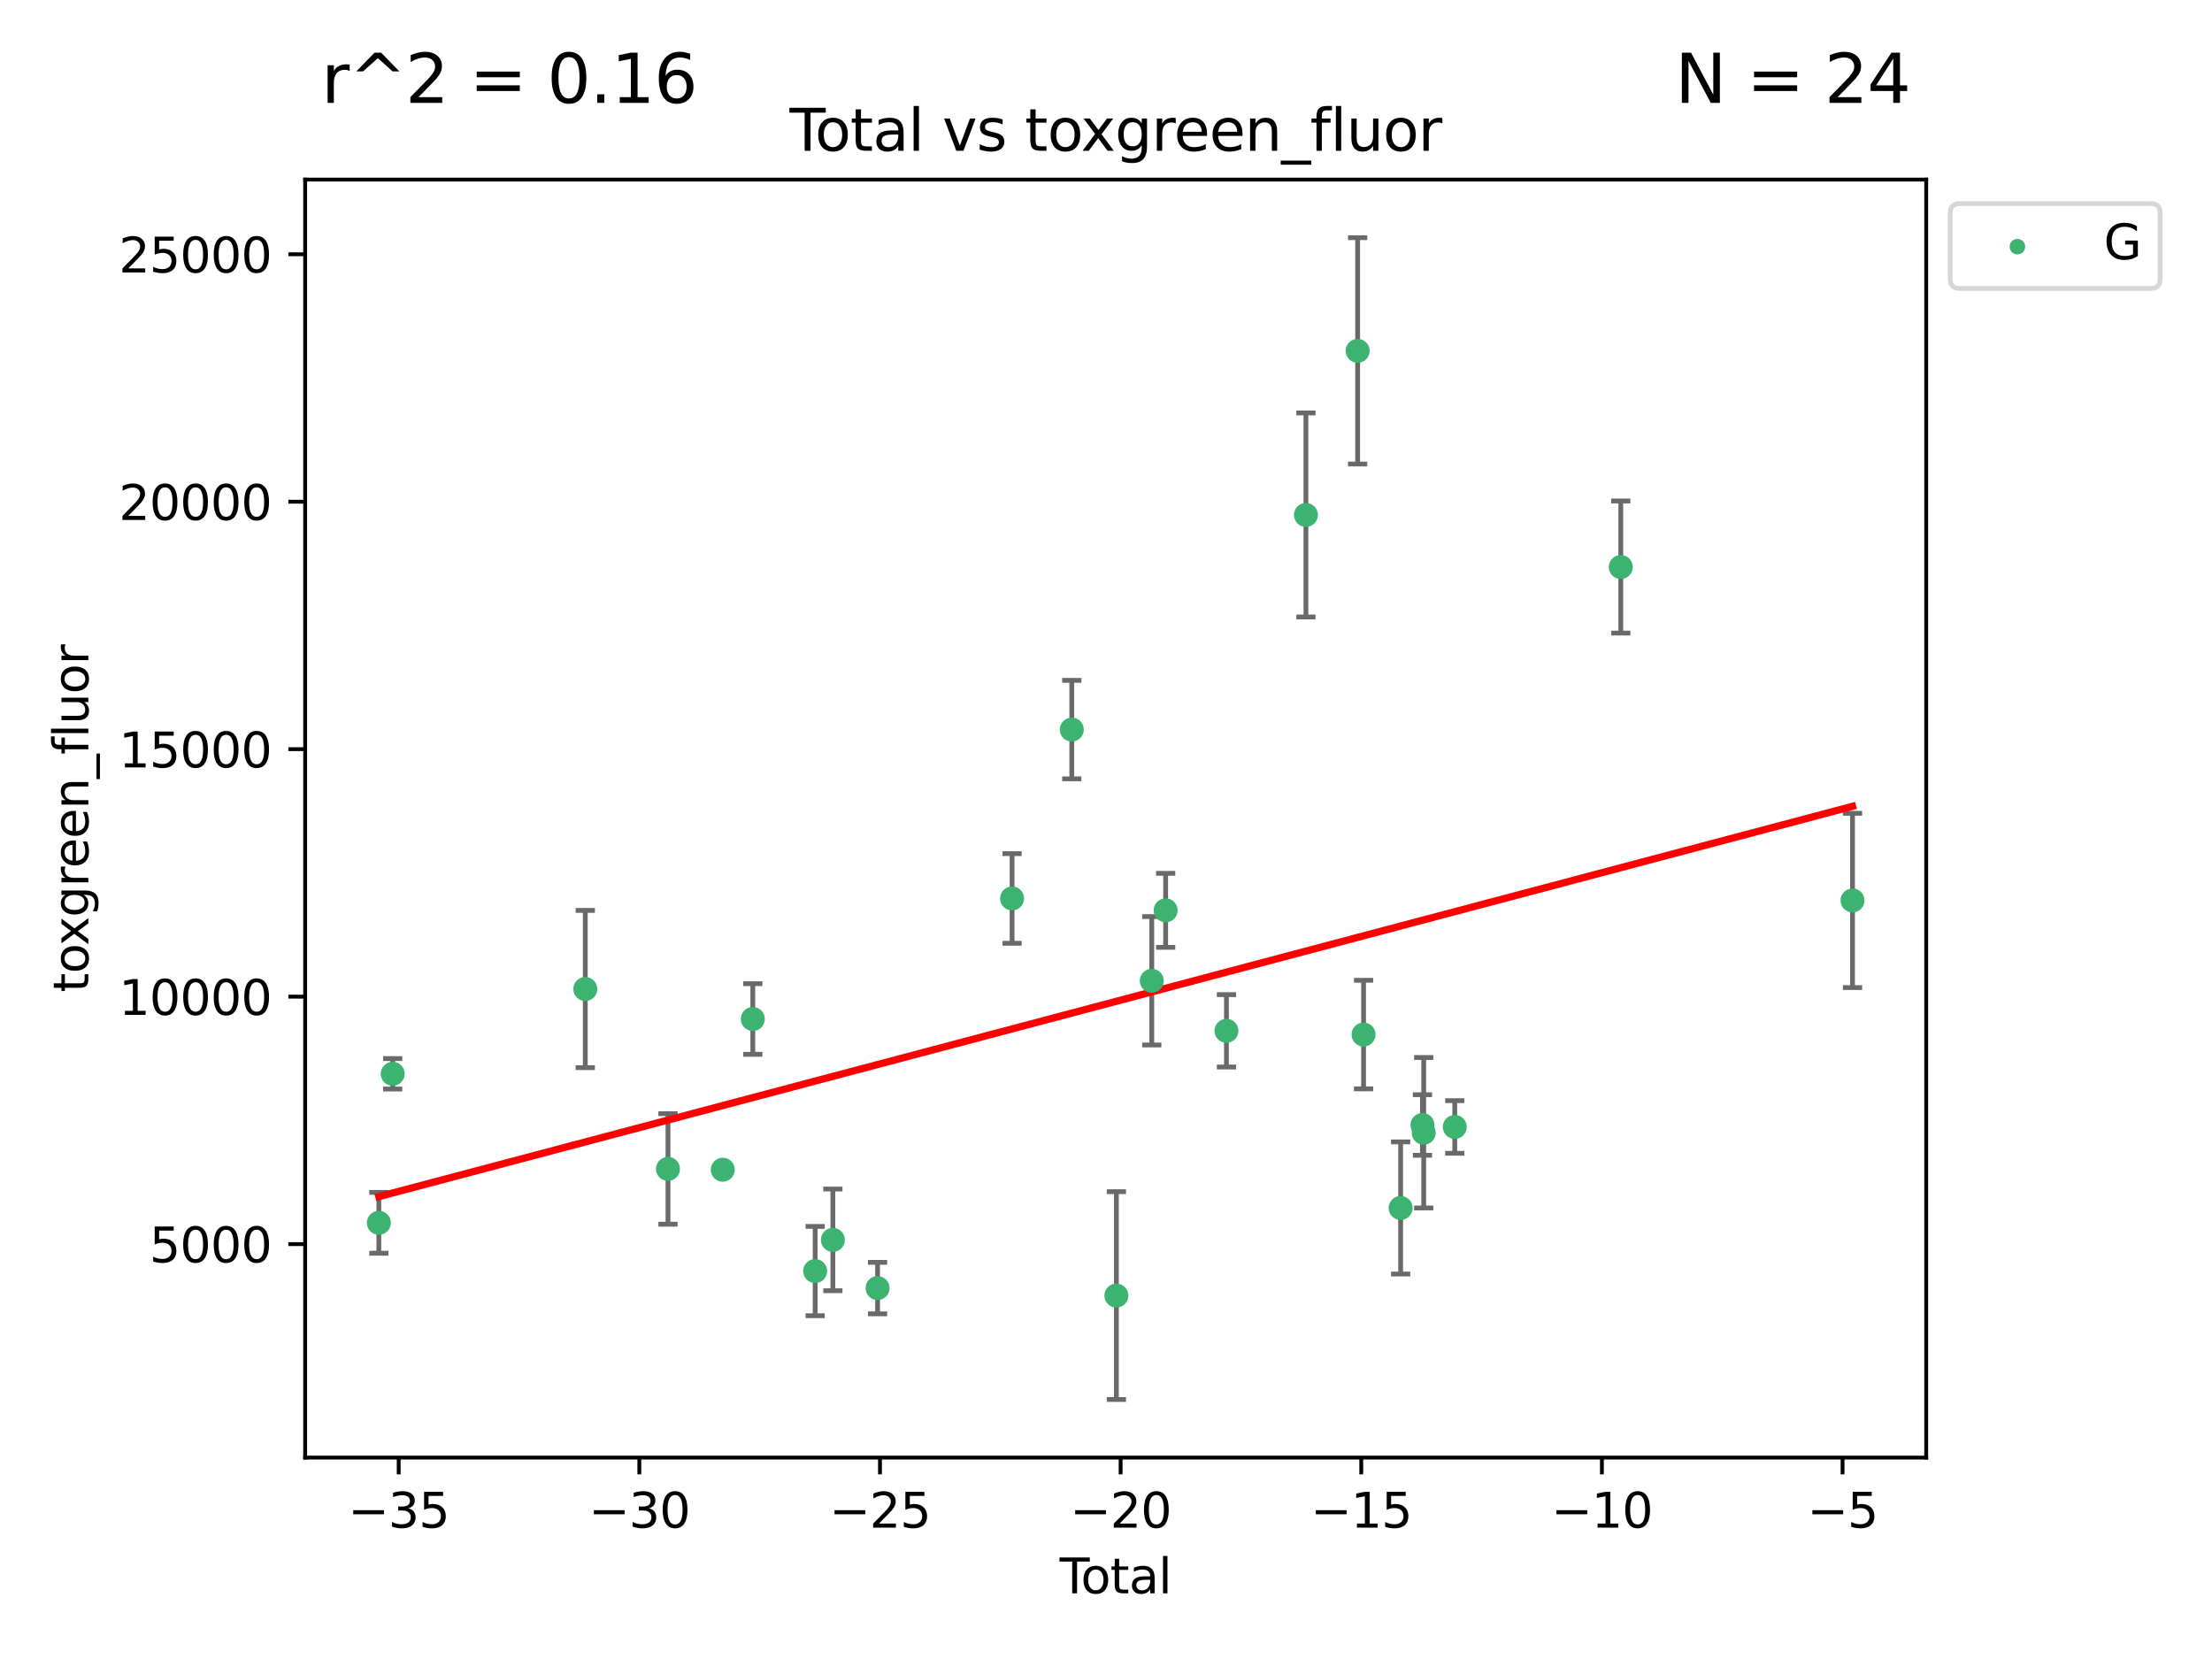 <?xml version="1.0" encoding="utf-8" standalone="no"?>
<!DOCTYPE svg PUBLIC "-//W3C//DTD SVG 1.1//EN"
  "http://www.w3.org/Graphics/SVG/1.1/DTD/svg11.dtd">
<svg xmlns:xlink="http://www.w3.org/1999/xlink" width="460.8pt" height="345.6pt" viewBox="0 0 460.8 345.6" xmlns="http://www.w3.org/2000/svg" version="1.1">
 <defs>
  <style type="text/css">*{stroke-linejoin: round; stroke-linecap: butt}</style>
 </defs>
 <g id="figure_1">
  <g id="patch_1">
   <path d="M 0 345.6 
L 460.8 345.6 
L 460.8 0 
L 0 0 
z
" style="fill: #ffffff"/>
  </g>
  <g id="axes_1">
   <g id="patch_2">
    <path d="M 63.571 303.64 
L 401.26 303.64 
L 401.26 37.411 
L 63.571 37.411 
z
" style="fill: #ffffff"/>
   </g>
   <g id="PathCollection_1">
    <defs>
     <path id="mee247c4f63" d="M 0 1.118 
C 0.297 1.118 0.581 1 0.791 0.791 
C 1 0.581 1.118 0.297 1.118 0 
C 1.118 -0.297 1 -0.581 0.791 -0.791 
C 0.581 -1 0.297 -1.118 0 -1.118 
C -0.297 -1.118 -0.581 -1 -0.791 -0.791 
C -1 -0.581 -1.118 -0.297 -1.118 0 
C -1.118 0.297 -1 0.581 -0.791 0.791 
C -0.581 1 -0.297 1.118 0 1.118 
z
" style="stroke: #3cb371"/>
    </defs>
    <g clip-path="url(#pf9e0553d01)">
     <use xlink:href="#mee247c4f63" x="78.921" y="254.733" style="fill: #3cb371; stroke: #3cb371"/>
     <use xlink:href="#mee247c4f63" x="81.805" y="223.696" style="fill: #3cb371; stroke: #3cb371"/>
     <use xlink:href="#mee247c4f63" x="121.926" y="206.031" style="fill: #3cb371; stroke: #3cb371"/>
     <use xlink:href="#mee247c4f63" x="139.152" y="243.507" style="fill: #3cb371; stroke: #3cb371"/>
     <use xlink:href="#mee247c4f63" x="150.564" y="243.675" style="fill: #3cb371; stroke: #3cb371"/>
     <use xlink:href="#mee247c4f63" x="156.824" y="212.277" style="fill: #3cb371; stroke: #3cb371"/>
     <use xlink:href="#mee247c4f63" x="169.813" y="264.787" style="fill: #3cb371; stroke: #3cb371"/>
     <use xlink:href="#mee247c4f63" x="173.502" y="258.29" style="fill: #3cb371; stroke: #3cb371"/>
     <use xlink:href="#mee247c4f63" x="182.814" y="268.329" style="fill: #3cb371; stroke: #3cb371"/>
     <use xlink:href="#mee247c4f63" x="210.835" y="187.165" style="fill: #3cb371; stroke: #3cb371"/>
     <use xlink:href="#mee247c4f63" x="223.271" y="151.986" style="fill: #3cb371; stroke: #3cb371"/>
     <use xlink:href="#mee247c4f63" x="232.562" y="269.895" style="fill: #3cb371; stroke: #3cb371"/>
     <use xlink:href="#mee247c4f63" x="239.934" y="204.313" style="fill: #3cb371; stroke: #3cb371"/>
     <use xlink:href="#mee247c4f63" x="242.825" y="189.643" style="fill: #3cb371; stroke: #3cb371"/>
     <use xlink:href="#mee247c4f63" x="255.491" y="214.737" style="fill: #3cb371; stroke: #3cb371"/>
     <use xlink:href="#mee247c4f63" x="272.047" y="107.273" style="fill: #3cb371; stroke: #3cb371"/>
     <use xlink:href="#mee247c4f63" x="282.821" y="73.086" style="fill: #3cb371; stroke: #3cb371"/>
     <use xlink:href="#mee247c4f63" x="284.057" y="215.514" style="fill: #3cb371; stroke: #3cb371"/>
     <use xlink:href="#mee247c4f63" x="291.777" y="251.643" style="fill: #3cb371; stroke: #3cb371"/>
     <use xlink:href="#mee247c4f63" x="296.322" y="234.353" style="fill: #3cb371; stroke: #3cb371"/>
     <use xlink:href="#mee247c4f63" x="296.584" y="235.969" style="fill: #3cb371; stroke: #3cb371"/>
     <use xlink:href="#mee247c4f63" x="303.058" y="234.766" style="fill: #3cb371; stroke: #3cb371"/>
     <use xlink:href="#mee247c4f63" x="337.639" y="118.122" style="fill: #3cb371; stroke: #3cb371"/>
     <use xlink:href="#mee247c4f63" x="385.911" y="187.579" style="fill: #3cb371; stroke: #3cb371"/>
    </g>
   </g>
   <g id="matplotlib.axis_1">
    <g id="xtick_1">
     <g id="line2d_1">
      <defs>
       <path id="m79ae3cd7b8" d="M 0 0 
L 0 3.5 
" style="stroke: #000000; stroke-width: 0.8"/>
      </defs>
      <g>
       <use xlink:href="#m79ae3cd7b8" x="83.054" y="303.64" style="stroke: #000000; stroke-width: 0.8"/>
      </g>
     </g>
     <g id="text_1">
      <!-- −35 -->
      <g transform="translate(72.501 318.238)scale(0.1 -0.1)">
       <defs>
        <path id="DejaVuSans-2212" d="M 678 2272 
L 4684 2272 
L 4684 1741 
L 678 1741 
L 678 2272 
z
" transform="scale(0.016)"/>
        <path id="DejaVuSans-33" d="M 2597 2516 
Q 3050 2419 3304 2112 
Q 3559 1806 3559 1356 
Q 3559 666 3084 287 
Q 2609 -91 1734 -91 
Q 1441 -91 1130 -33 
Q 819 25 488 141 
L 488 750 
Q 750 597 1062 519 
Q 1375 441 1716 441 
Q 2309 441 2620 675 
Q 2931 909 2931 1356 
Q 2931 1769 2642 2001 
Q 2353 2234 1838 2234 
L 1294 2234 
L 1294 2753 
L 1863 2753 
Q 2328 2753 2575 2939 
Q 2822 3125 2822 3475 
Q 2822 3834 2567 4026 
Q 2313 4219 1838 4219 
Q 1578 4219 1281 4162 
Q 984 4106 628 3988 
L 628 4550 
Q 988 4650 1302 4700 
Q 1616 4750 1894 4750 
Q 2613 4750 3031 4423 
Q 3450 4097 3450 3541 
Q 3450 3153 3228 2886 
Q 3006 2619 2597 2516 
z
" transform="scale(0.016)"/>
        <path id="DejaVuSans-35" d="M 691 4666 
L 3169 4666 
L 3169 4134 
L 1269 4134 
L 1269 2991 
Q 1406 3038 1543 3061 
Q 1681 3084 1819 3084 
Q 2600 3084 3056 2656 
Q 3513 2228 3513 1497 
Q 3513 744 3044 326 
Q 2575 -91 1722 -91 
Q 1428 -91 1123 -41 
Q 819 9 494 109 
L 494 744 
Q 775 591 1075 516 
Q 1375 441 1709 441 
Q 2250 441 2565 725 
Q 2881 1009 2881 1497 
Q 2881 1984 2565 2268 
Q 2250 2553 1709 2553 
Q 1456 2553 1204 2497 
Q 953 2441 691 2322 
L 691 4666 
z
" transform="scale(0.016)"/>
       </defs>
       <use xlink:href="#DejaVuSans-2212"/>
       <use xlink:href="#DejaVuSans-33" x="83.789"/>
       <use xlink:href="#DejaVuSans-35" x="147.412"/>
      </g>
     </g>
    </g>
    <g id="xtick_2">
     <g id="line2d_2">
      <g>
       <use xlink:href="#m79ae3cd7b8" x="133.185" y="303.64" style="stroke: #000000; stroke-width: 0.8"/>
      </g>
     </g>
     <g id="text_2">
      <!-- −30 -->
      <g transform="translate(122.632 318.238)scale(0.1 -0.1)">
       <defs>
        <path id="DejaVuSans-30" d="M 2034 4250 
Q 1547 4250 1301 3770 
Q 1056 3291 1056 2328 
Q 1056 1369 1301 889 
Q 1547 409 2034 409 
Q 2525 409 2770 889 
Q 3016 1369 3016 2328 
Q 3016 3291 2770 3770 
Q 2525 4250 2034 4250 
z
M 2034 4750 
Q 2819 4750 3233 4129 
Q 3647 3509 3647 2328 
Q 3647 1150 3233 529 
Q 2819 -91 2034 -91 
Q 1250 -91 836 529 
Q 422 1150 422 2328 
Q 422 3509 836 4129 
Q 1250 4750 2034 4750 
z
" transform="scale(0.016)"/>
       </defs>
       <use xlink:href="#DejaVuSans-2212"/>
       <use xlink:href="#DejaVuSans-33" x="83.789"/>
       <use xlink:href="#DejaVuSans-30" x="147.412"/>
      </g>
     </g>
    </g>
    <g id="xtick_3">
     <g id="line2d_3">
      <g>
       <use xlink:href="#m79ae3cd7b8" x="183.316" y="303.64" style="stroke: #000000; stroke-width: 0.8"/>
      </g>
     </g>
     <g id="text_3">
      <!-- −25 -->
      <g transform="translate(172.763 318.238)scale(0.1 -0.1)">
       <defs>
        <path id="DejaVuSans-32" d="M 1228 531 
L 3431 531 
L 3431 0 
L 469 0 
L 469 531 
Q 828 903 1448 1529 
Q 2069 2156 2228 2338 
Q 2531 2678 2651 2914 
Q 2772 3150 2772 3378 
Q 2772 3750 2511 3984 
Q 2250 4219 1831 4219 
Q 1534 4219 1204 4116 
Q 875 4013 500 3803 
L 500 4441 
Q 881 4594 1212 4672 
Q 1544 4750 1819 4750 
Q 2544 4750 2975 4387 
Q 3406 4025 3406 3419 
Q 3406 3131 3298 2873 
Q 3191 2616 2906 2266 
Q 2828 2175 2409 1742 
Q 1991 1309 1228 531 
z
" transform="scale(0.016)"/>
       </defs>
       <use xlink:href="#DejaVuSans-2212"/>
       <use xlink:href="#DejaVuSans-32" x="83.789"/>
       <use xlink:href="#DejaVuSans-35" x="147.412"/>
      </g>
     </g>
    </g>
    <g id="xtick_4">
     <g id="line2d_4">
      <g>
       <use xlink:href="#m79ae3cd7b8" x="233.447" y="303.64" style="stroke: #000000; stroke-width: 0.8"/>
      </g>
     </g>
     <g id="text_4">
      <!-- −20 -->
      <g transform="translate(222.895 318.238)scale(0.1 -0.1)">
       <use xlink:href="#DejaVuSans-2212"/>
       <use xlink:href="#DejaVuSans-32" x="83.789"/>
       <use xlink:href="#DejaVuSans-30" x="147.412"/>
      </g>
     </g>
    </g>
    <g id="xtick_5">
     <g id="line2d_5">
      <g>
       <use xlink:href="#m79ae3cd7b8" x="283.578" y="303.64" style="stroke: #000000; stroke-width: 0.8"/>
      </g>
     </g>
     <g id="text_5">
      <!-- −15 -->
      <g transform="translate(273.026 318.238)scale(0.1 -0.1)">
       <defs>
        <path id="DejaVuSans-31" d="M 794 531 
L 1825 531 
L 1825 4091 
L 703 3866 
L 703 4441 
L 1819 4666 
L 2450 4666 
L 2450 531 
L 3481 531 
L 3481 0 
L 794 0 
L 794 531 
z
" transform="scale(0.016)"/>
       </defs>
       <use xlink:href="#DejaVuSans-2212"/>
       <use xlink:href="#DejaVuSans-31" x="83.789"/>
       <use xlink:href="#DejaVuSans-35" x="147.412"/>
      </g>
     </g>
    </g>
    <g id="xtick_6">
     <g id="line2d_6">
      <g>
       <use xlink:href="#m79ae3cd7b8" x="333.709" y="303.64" style="stroke: #000000; stroke-width: 0.8"/>
      </g>
     </g>
     <g id="text_6">
      <!-- −10 -->
      <g transform="translate(323.157 318.238)scale(0.1 -0.1)">
       <use xlink:href="#DejaVuSans-2212"/>
       <use xlink:href="#DejaVuSans-31" x="83.789"/>
       <use xlink:href="#DejaVuSans-30" x="147.412"/>
      </g>
     </g>
    </g>
    <g id="xtick_7">
     <g id="line2d_7">
      <g>
       <use xlink:href="#m79ae3cd7b8" x="383.84" y="303.64" style="stroke: #000000; stroke-width: 0.8"/>
      </g>
     </g>
     <g id="text_7">
      <!-- −5 -->
      <g transform="translate(376.469 318.238)scale(0.1 -0.1)">
       <use xlink:href="#DejaVuSans-2212"/>
       <use xlink:href="#DejaVuSans-35" x="83.789"/>
      </g>
     </g>
    </g>
    <g id="text_8">
     <!-- Total -->
     <g transform="translate(220.739 331.917)scale(0.1 -0.1)">
      <defs>
       <path id="DejaVuSans-54" d="M -19 4666 
L 3928 4666 
L 3928 4134 
L 2272 4134 
L 2272 0 
L 1638 0 
L 1638 4134 
L -19 4134 
L -19 4666 
z
" transform="scale(0.016)"/>
       <path id="DejaVuSans-6f" d="M 1959 3097 
Q 1497 3097 1228 2736 
Q 959 2375 959 1747 
Q 959 1119 1226 758 
Q 1494 397 1959 397 
Q 2419 397 2687 759 
Q 2956 1122 2956 1747 
Q 2956 2369 2687 2733 
Q 2419 3097 1959 3097 
z
M 1959 3584 
Q 2709 3584 3137 3096 
Q 3566 2609 3566 1747 
Q 3566 888 3137 398 
Q 2709 -91 1959 -91 
Q 1206 -91 779 398 
Q 353 888 353 1747 
Q 353 2609 779 3096 
Q 1206 3584 1959 3584 
z
" transform="scale(0.016)"/>
       <path id="DejaVuSans-74" d="M 1172 4494 
L 1172 3500 
L 2356 3500 
L 2356 3053 
L 1172 3053 
L 1172 1153 
Q 1172 725 1289 603 
Q 1406 481 1766 481 
L 2356 481 
L 2356 0 
L 1766 0 
Q 1100 0 847 248 
Q 594 497 594 1153 
L 594 3053 
L 172 3053 
L 172 3500 
L 594 3500 
L 594 4494 
L 1172 4494 
z
" transform="scale(0.016)"/>
       <path id="DejaVuSans-61" d="M 2194 1759 
Q 1497 1759 1228 1600 
Q 959 1441 959 1056 
Q 959 750 1161 570 
Q 1363 391 1709 391 
Q 2188 391 2477 730 
Q 2766 1069 2766 1631 
L 2766 1759 
L 2194 1759 
z
M 3341 1997 
L 3341 0 
L 2766 0 
L 2766 531 
Q 2569 213 2275 61 
Q 1981 -91 1556 -91 
Q 1019 -91 701 211 
Q 384 513 384 1019 
Q 384 1609 779 1909 
Q 1175 2209 1959 2209 
L 2766 2209 
L 2766 2266 
Q 2766 2663 2505 2880 
Q 2244 3097 1772 3097 
Q 1472 3097 1187 3025 
Q 903 2953 641 2809 
L 641 3341 
Q 956 3463 1253 3523 
Q 1550 3584 1831 3584 
Q 2591 3584 2966 3190 
Q 3341 2797 3341 1997 
z
" transform="scale(0.016)"/>
       <path id="DejaVuSans-6c" d="M 603 4863 
L 1178 4863 
L 1178 0 
L 603 0 
L 603 4863 
z
" transform="scale(0.016)"/>
      </defs>
      <use xlink:href="#DejaVuSans-54"/>
      <use xlink:href="#DejaVuSans-6f" x="44.084"/>
      <use xlink:href="#DejaVuSans-74" x="105.266"/>
      <use xlink:href="#DejaVuSans-61" x="144.475"/>
      <use xlink:href="#DejaVuSans-6c" x="205.754"/>
     </g>
    </g>
   </g>
   <g id="matplotlib.axis_2">
    <g id="ytick_1">
     <g id="line2d_8">
      <defs>
       <path id="m3bb979c59f" d="M 0 0 
L -3.5 0 
" style="stroke: #000000; stroke-width: 0.8"/>
      </defs>
      <g>
       <use xlink:href="#m3bb979c59f" x="63.571" y="259.169" style="stroke: #000000; stroke-width: 0.8"/>
      </g>
     </g>
     <g id="text_9">
      <!-- 5000 -->
      <g transform="translate(31.121 262.968)scale(0.1 -0.1)">
       <use xlink:href="#DejaVuSans-35"/>
       <use xlink:href="#DejaVuSans-30" x="63.623"/>
       <use xlink:href="#DejaVuSans-30" x="127.246"/>
       <use xlink:href="#DejaVuSans-30" x="190.869"/>
      </g>
     </g>
    </g>
    <g id="ytick_2">
     <g id="line2d_9">
      <g>
       <use xlink:href="#m3bb979c59f" x="63.571" y="207.618" style="stroke: #000000; stroke-width: 0.8"/>
      </g>
     </g>
     <g id="text_10">
      <!-- 10000 -->
      <g transform="translate(24.759 211.417)scale(0.1 -0.1)">
       <use xlink:href="#DejaVuSans-31"/>
       <use xlink:href="#DejaVuSans-30" x="63.623"/>
       <use xlink:href="#DejaVuSans-30" x="127.246"/>
       <use xlink:href="#DejaVuSans-30" x="190.869"/>
       <use xlink:href="#DejaVuSans-30" x="254.492"/>
      </g>
     </g>
    </g>
    <g id="ytick_3">
     <g id="line2d_10">
      <g>
       <use xlink:href="#m3bb979c59f" x="63.571" y="156.067" style="stroke: #000000; stroke-width: 0.8"/>
      </g>
     </g>
     <g id="text_11">
      <!-- 15000 -->
      <g transform="translate(24.759 159.866)scale(0.1 -0.1)">
       <use xlink:href="#DejaVuSans-31"/>
       <use xlink:href="#DejaVuSans-35" x="63.623"/>
       <use xlink:href="#DejaVuSans-30" x="127.246"/>
       <use xlink:href="#DejaVuSans-30" x="190.869"/>
       <use xlink:href="#DejaVuSans-30" x="254.492"/>
      </g>
     </g>
    </g>
    <g id="ytick_4">
     <g id="line2d_11">
      <g>
       <use xlink:href="#m3bb979c59f" x="63.571" y="104.516" style="stroke: #000000; stroke-width: 0.8"/>
      </g>
     </g>
     <g id="text_12">
      <!-- 20000 -->
      <g transform="translate(24.759 108.315)scale(0.1 -0.1)">
       <use xlink:href="#DejaVuSans-32"/>
       <use xlink:href="#DejaVuSans-30" x="63.623"/>
       <use xlink:href="#DejaVuSans-30" x="127.246"/>
       <use xlink:href="#DejaVuSans-30" x="190.869"/>
       <use xlink:href="#DejaVuSans-30" x="254.492"/>
      </g>
     </g>
    </g>
    <g id="ytick_5">
     <g id="line2d_12">
      <g>
       <use xlink:href="#m3bb979c59f" x="63.571" y="52.965" style="stroke: #000000; stroke-width: 0.8"/>
      </g>
     </g>
     <g id="text_13">
      <!-- 25000 -->
      <g transform="translate(24.759 56.764)scale(0.1 -0.1)">
       <use xlink:href="#DejaVuSans-32"/>
       <use xlink:href="#DejaVuSans-35" x="63.623"/>
       <use xlink:href="#DejaVuSans-30" x="127.246"/>
       <use xlink:href="#DejaVuSans-30" x="190.869"/>
       <use xlink:href="#DejaVuSans-30" x="254.492"/>
      </g>
     </g>
    </g>
    <g id="text_14">
     <!-- toxgreen_fluor -->
     <g transform="translate(18.401 206.72)rotate(-90)scale(0.1 -0.1)">
      <defs>
       <path id="DejaVuSans-78" d="M 3513 3500 
L 2247 1797 
L 3578 0 
L 2900 0 
L 1881 1375 
L 863 0 
L 184 0 
L 1544 1831 
L 300 3500 
L 978 3500 
L 1906 2253 
L 2834 3500 
L 3513 3500 
z
" transform="scale(0.016)"/>
       <path id="DejaVuSans-67" d="M 2906 1791 
Q 2906 2416 2648 2759 
Q 2391 3103 1925 3103 
Q 1463 3103 1205 2759 
Q 947 2416 947 1791 
Q 947 1169 1205 825 
Q 1463 481 1925 481 
Q 2391 481 2648 825 
Q 2906 1169 2906 1791 
z
M 3481 434 
Q 3481 -459 3084 -895 
Q 2688 -1331 1869 -1331 
Q 1566 -1331 1297 -1286 
Q 1028 -1241 775 -1147 
L 775 -588 
Q 1028 -725 1275 -790 
Q 1522 -856 1778 -856 
Q 2344 -856 2625 -561 
Q 2906 -266 2906 331 
L 2906 616 
Q 2728 306 2450 153 
Q 2172 0 1784 0 
Q 1141 0 747 490 
Q 353 981 353 1791 
Q 353 2603 747 3093 
Q 1141 3584 1784 3584 
Q 2172 3584 2450 3431 
Q 2728 3278 2906 2969 
L 2906 3500 
L 3481 3500 
L 3481 434 
z
" transform="scale(0.016)"/>
       <path id="DejaVuSans-72" d="M 2631 2963 
Q 2534 3019 2420 3045 
Q 2306 3072 2169 3072 
Q 1681 3072 1420 2755 
Q 1159 2438 1159 1844 
L 1159 0 
L 581 0 
L 581 3500 
L 1159 3500 
L 1159 2956 
Q 1341 3275 1631 3429 
Q 1922 3584 2338 3584 
Q 2397 3584 2469 3576 
Q 2541 3569 2628 3553 
L 2631 2963 
z
" transform="scale(0.016)"/>
       <path id="DejaVuSans-65" d="M 3597 1894 
L 3597 1613 
L 953 1613 
Q 991 1019 1311 708 
Q 1631 397 2203 397 
Q 2534 397 2845 478 
Q 3156 559 3463 722 
L 3463 178 
Q 3153 47 2828 -22 
Q 2503 -91 2169 -91 
Q 1331 -91 842 396 
Q 353 884 353 1716 
Q 353 2575 817 3079 
Q 1281 3584 2069 3584 
Q 2775 3584 3186 3129 
Q 3597 2675 3597 1894 
z
M 3022 2063 
Q 3016 2534 2758 2815 
Q 2500 3097 2075 3097 
Q 1594 3097 1305 2825 
Q 1016 2553 972 2059 
L 3022 2063 
z
" transform="scale(0.016)"/>
       <path id="DejaVuSans-6e" d="M 3513 2113 
L 3513 0 
L 2938 0 
L 2938 2094 
Q 2938 2591 2744 2837 
Q 2550 3084 2163 3084 
Q 1697 3084 1428 2787 
Q 1159 2491 1159 1978 
L 1159 0 
L 581 0 
L 581 3500 
L 1159 3500 
L 1159 2956 
Q 1366 3272 1645 3428 
Q 1925 3584 2291 3584 
Q 2894 3584 3203 3211 
Q 3513 2838 3513 2113 
z
" transform="scale(0.016)"/>
       <path id="DejaVuSans-5f" d="M 3263 -1063 
L 3263 -1509 
L -63 -1509 
L -63 -1063 
L 3263 -1063 
z
" transform="scale(0.016)"/>
       <path id="DejaVuSans-66" d="M 2375 4863 
L 2375 4384 
L 1825 4384 
Q 1516 4384 1395 4259 
Q 1275 4134 1275 3809 
L 1275 3500 
L 2222 3500 
L 2222 3053 
L 1275 3053 
L 1275 0 
L 697 0 
L 697 3053 
L 147 3053 
L 147 3500 
L 697 3500 
L 697 3744 
Q 697 4328 969 4595 
Q 1241 4863 1831 4863 
L 2375 4863 
z
" transform="scale(0.016)"/>
       <path id="DejaVuSans-75" d="M 544 1381 
L 544 3500 
L 1119 3500 
L 1119 1403 
Q 1119 906 1312 657 
Q 1506 409 1894 409 
Q 2359 409 2629 706 
Q 2900 1003 2900 1516 
L 2900 3500 
L 3475 3500 
L 3475 0 
L 2900 0 
L 2900 538 
Q 2691 219 2414 64 
Q 2138 -91 1772 -91 
Q 1169 -91 856 284 
Q 544 659 544 1381 
z
M 1991 3584 
L 1991 3584 
z
" transform="scale(0.016)"/>
      </defs>
      <use xlink:href="#DejaVuSans-74"/>
      <use xlink:href="#DejaVuSans-6f" x="39.209"/>
      <use xlink:href="#DejaVuSans-78" x="97.266"/>
      <use xlink:href="#DejaVuSans-67" x="156.445"/>
      <use xlink:href="#DejaVuSans-72" x="219.922"/>
      <use xlink:href="#DejaVuSans-65" x="258.785"/>
      <use xlink:href="#DejaVuSans-65" x="320.309"/>
      <use xlink:href="#DejaVuSans-6e" x="381.832"/>
      <use xlink:href="#DejaVuSans-5f" x="445.211"/>
      <use xlink:href="#DejaVuSans-66" x="495.211"/>
      <use xlink:href="#DejaVuSans-6c" x="530.416"/>
      <use xlink:href="#DejaVuSans-75" x="558.199"/>
      <use xlink:href="#DejaVuSans-6f" x="621.578"/>
      <use xlink:href="#DejaVuSans-72" x="682.76"/>
     </g>
    </g>
   </g>
   <g id="LineCollection_1">
    <path d="M 78.921 261.072 
L 78.921 248.394 
" clip-path="url(#pf9e0553d01)" style="fill: none; stroke: #696969"/>
    <path d="M 81.805 226.871 
L 81.805 220.52 
" clip-path="url(#pf9e0553d01)" style="fill: none; stroke: #696969"/>
    <path d="M 121.926 222.408 
L 121.926 189.654 
" clip-path="url(#pf9e0553d01)" style="fill: none; stroke: #696969"/>
    <path d="M 139.152 255.023 
L 139.152 231.991 
" clip-path="url(#pf9e0553d01)" style="fill: none; stroke: #696969"/>
    <path d="M 150.564 244.551 
L 150.564 242.799 
" clip-path="url(#pf9e0553d01)" style="fill: none; stroke: #696969"/>
    <path d="M 156.824 219.636 
L 156.824 204.917 
" clip-path="url(#pf9e0553d01)" style="fill: none; stroke: #696969"/>
    <path d="M 169.813 274.089 
L 169.813 255.485 
" clip-path="url(#pf9e0553d01)" style="fill: none; stroke: #696969"/>
    <path d="M 173.502 268.883 
L 173.502 247.697 
" clip-path="url(#pf9e0553d01)" style="fill: none; stroke: #696969"/>
    <path d="M 182.814 273.693 
L 182.814 262.966 
" clip-path="url(#pf9e0553d01)" style="fill: none; stroke: #696969"/>
    <path d="M 210.835 196.506 
L 210.835 177.823 
" clip-path="url(#pf9e0553d01)" style="fill: none; stroke: #696969"/>
    <path d="M 223.271 162.243 
L 223.271 141.729 
" clip-path="url(#pf9e0553d01)" style="fill: none; stroke: #696969"/>
    <path d="M 232.562 291.539 
L 232.562 248.251 
" clip-path="url(#pf9e0553d01)" style="fill: none; stroke: #696969"/>
    <path d="M 239.934 217.692 
L 239.934 190.934 
" clip-path="url(#pf9e0553d01)" style="fill: none; stroke: #696969"/>
    <path d="M 242.825 197.354 
L 242.825 181.932 
" clip-path="url(#pf9e0553d01)" style="fill: none; stroke: #696969"/>
    <path d="M 255.491 222.276 
L 255.491 207.199 
" clip-path="url(#pf9e0553d01)" style="fill: none; stroke: #696969"/>
    <path d="M 272.047 128.527 
L 272.047 86.02 
" clip-path="url(#pf9e0553d01)" style="fill: none; stroke: #696969"/>
    <path d="M 282.821 96.66 
L 282.821 49.513 
" clip-path="url(#pf9e0553d01)" style="fill: none; stroke: #696969"/>
    <path d="M 284.057 226.825 
L 284.057 204.204 
" clip-path="url(#pf9e0553d01)" style="fill: none; stroke: #696969"/>
    <path d="M 291.777 265.405 
L 291.777 237.88 
" clip-path="url(#pf9e0553d01)" style="fill: none; stroke: #696969"/>
    <path d="M 296.322 240.663 
L 296.322 228.043 
" clip-path="url(#pf9e0553d01)" style="fill: none; stroke: #696969"/>
    <path d="M 296.584 251.641 
L 296.584 220.298 
" clip-path="url(#pf9e0553d01)" style="fill: none; stroke: #696969"/>
    <path d="M 303.058 240.246 
L 303.058 229.286 
" clip-path="url(#pf9e0553d01)" style="fill: none; stroke: #696969"/>
    <path d="M 337.639 131.881 
L 337.639 104.363 
" clip-path="url(#pf9e0553d01)" style="fill: none; stroke: #696969"/>
    <path d="M 385.911 205.732 
L 385.911 169.427 
" clip-path="url(#pf9e0553d01)" style="fill: none; stroke: #696969"/>
   </g>
   <g id="line2d_13">
    <defs>
     <path id="m1c510f15b7" d="M 2 0 
L -2 -0 
" style="stroke: #696969"/>
    </defs>
    <g clip-path="url(#pf9e0553d01)">
     <use xlink:href="#m1c510f15b7" x="78.921" y="261.072" style="fill: #696969; stroke: #696969"/>
     <use xlink:href="#m1c510f15b7" x="81.805" y="226.871" style="fill: #696969; stroke: #696969"/>
     <use xlink:href="#m1c510f15b7" x="121.926" y="222.408" style="fill: #696969; stroke: #696969"/>
     <use xlink:href="#m1c510f15b7" x="139.152" y="255.023" style="fill: #696969; stroke: #696969"/>
     <use xlink:href="#m1c510f15b7" x="150.564" y="244.551" style="fill: #696969; stroke: #696969"/>
     <use xlink:href="#m1c510f15b7" x="156.824" y="219.636" style="fill: #696969; stroke: #696969"/>
     <use xlink:href="#m1c510f15b7" x="169.813" y="274.089" style="fill: #696969; stroke: #696969"/>
     <use xlink:href="#m1c510f15b7" x="173.502" y="268.883" style="fill: #696969; stroke: #696969"/>
     <use xlink:href="#m1c510f15b7" x="182.814" y="273.693" style="fill: #696969; stroke: #696969"/>
     <use xlink:href="#m1c510f15b7" x="210.835" y="196.506" style="fill: #696969; stroke: #696969"/>
     <use xlink:href="#m1c510f15b7" x="223.271" y="162.243" style="fill: #696969; stroke: #696969"/>
     <use xlink:href="#m1c510f15b7" x="232.562" y="291.539" style="fill: #696969; stroke: #696969"/>
     <use xlink:href="#m1c510f15b7" x="239.934" y="217.692" style="fill: #696969; stroke: #696969"/>
     <use xlink:href="#m1c510f15b7" x="242.825" y="197.354" style="fill: #696969; stroke: #696969"/>
     <use xlink:href="#m1c510f15b7" x="255.491" y="222.276" style="fill: #696969; stroke: #696969"/>
     <use xlink:href="#m1c510f15b7" x="272.047" y="128.527" style="fill: #696969; stroke: #696969"/>
     <use xlink:href="#m1c510f15b7" x="282.821" y="96.66" style="fill: #696969; stroke: #696969"/>
     <use xlink:href="#m1c510f15b7" x="284.057" y="226.825" style="fill: #696969; stroke: #696969"/>
     <use xlink:href="#m1c510f15b7" x="291.777" y="265.405" style="fill: #696969; stroke: #696969"/>
     <use xlink:href="#m1c510f15b7" x="296.322" y="240.663" style="fill: #696969; stroke: #696969"/>
     <use xlink:href="#m1c510f15b7" x="296.584" y="251.641" style="fill: #696969; stroke: #696969"/>
     <use xlink:href="#m1c510f15b7" x="303.058" y="240.246" style="fill: #696969; stroke: #696969"/>
     <use xlink:href="#m1c510f15b7" x="337.639" y="131.881" style="fill: #696969; stroke: #696969"/>
     <use xlink:href="#m1c510f15b7" x="385.911" y="205.732" style="fill: #696969; stroke: #696969"/>
    </g>
   </g>
   <g id="line2d_14">
    <g clip-path="url(#pf9e0553d01)">
     <use xlink:href="#m1c510f15b7" x="78.921" y="248.394" style="fill: #696969; stroke: #696969"/>
     <use xlink:href="#m1c510f15b7" x="81.805" y="220.52" style="fill: #696969; stroke: #696969"/>
     <use xlink:href="#m1c510f15b7" x="121.926" y="189.654" style="fill: #696969; stroke: #696969"/>
     <use xlink:href="#m1c510f15b7" x="139.152" y="231.991" style="fill: #696969; stroke: #696969"/>
     <use xlink:href="#m1c510f15b7" x="150.564" y="242.799" style="fill: #696969; stroke: #696969"/>
     <use xlink:href="#m1c510f15b7" x="156.824" y="204.917" style="fill: #696969; stroke: #696969"/>
     <use xlink:href="#m1c510f15b7" x="169.813" y="255.485" style="fill: #696969; stroke: #696969"/>
     <use xlink:href="#m1c510f15b7" x="173.502" y="247.697" style="fill: #696969; stroke: #696969"/>
     <use xlink:href="#m1c510f15b7" x="182.814" y="262.966" style="fill: #696969; stroke: #696969"/>
     <use xlink:href="#m1c510f15b7" x="210.835" y="177.823" style="fill: #696969; stroke: #696969"/>
     <use xlink:href="#m1c510f15b7" x="223.271" y="141.729" style="fill: #696969; stroke: #696969"/>
     <use xlink:href="#m1c510f15b7" x="232.562" y="248.251" style="fill: #696969; stroke: #696969"/>
     <use xlink:href="#m1c510f15b7" x="239.934" y="190.934" style="fill: #696969; stroke: #696969"/>
     <use xlink:href="#m1c510f15b7" x="242.825" y="181.932" style="fill: #696969; stroke: #696969"/>
     <use xlink:href="#m1c510f15b7" x="255.491" y="207.199" style="fill: #696969; stroke: #696969"/>
     <use xlink:href="#m1c510f15b7" x="272.047" y="86.02" style="fill: #696969; stroke: #696969"/>
     <use xlink:href="#m1c510f15b7" x="282.821" y="49.513" style="fill: #696969; stroke: #696969"/>
     <use xlink:href="#m1c510f15b7" x="284.057" y="204.204" style="fill: #696969; stroke: #696969"/>
     <use xlink:href="#m1c510f15b7" x="291.777" y="237.88" style="fill: #696969; stroke: #696969"/>
     <use xlink:href="#m1c510f15b7" x="296.322" y="228.043" style="fill: #696969; stroke: #696969"/>
     <use xlink:href="#m1c510f15b7" x="296.584" y="220.298" style="fill: #696969; stroke: #696969"/>
     <use xlink:href="#m1c510f15b7" x="303.058" y="229.286" style="fill: #696969; stroke: #696969"/>
     <use xlink:href="#m1c510f15b7" x="337.639" y="104.363" style="fill: #696969; stroke: #696969"/>
     <use xlink:href="#m1c510f15b7" x="385.911" y="169.427" style="fill: #696969; stroke: #696969"/>
    </g>
   </g>
   <g id="line2d_15">
    <path d="M 78.921 249.28 
L 81.805 248.516 
L 121.926 237.889 
L 139.152 233.327 
L 150.564 230.304 
L 156.824 228.646 
L 169.813 225.206 
L 173.502 224.229 
L 182.814 221.763 
L 210.835 214.341 
L 223.271 211.047 
L 232.562 208.586 
L 239.934 206.634 
L 242.825 205.868 
L 255.491 202.513 
L 272.047 198.128 
L 282.821 195.274 
L 284.057 194.947 
L 291.777 192.903 
L 296.322 191.698 
L 296.584 191.629 
L 303.058 189.914 
L 337.639 180.755 
L 385.911 167.97 
" clip-path="url(#pf9e0553d01)" style="fill: none; stroke: #ff0000; stroke-width: 1.5; stroke-linecap: square"/>
   </g>
   <g id="line2d_16">
    <defs>
     <path id="m69684f1160" d="M 0 2 
C 0.53 2 1.039 1.789 1.414 1.414 
C 1.789 1.039 2 0.53 2 0 
C 2 -0.53 1.789 -1.039 1.414 -1.414 
C 1.039 -1.789 0.53 -2 0 -2 
C -0.53 -2 -1.039 -1.789 -1.414 -1.414 
C -1.789 -1.039 -2 -0.53 -2 0 
C -2 0.53 -1.789 1.039 -1.414 1.414 
C -1.039 1.789 -0.53 2 0 2 
z
" style="stroke: #3cb371"/>
    </defs>
    <g clip-path="url(#pf9e0553d01)">
     <use xlink:href="#m69684f1160" x="78.921" y="254.733" style="fill: #3cb371; stroke: #3cb371"/>
     <use xlink:href="#m69684f1160" x="81.805" y="223.696" style="fill: #3cb371; stroke: #3cb371"/>
     <use xlink:href="#m69684f1160" x="121.926" y="206.031" style="fill: #3cb371; stroke: #3cb371"/>
     <use xlink:href="#m69684f1160" x="139.152" y="243.507" style="fill: #3cb371; stroke: #3cb371"/>
     <use xlink:href="#m69684f1160" x="150.564" y="243.675" style="fill: #3cb371; stroke: #3cb371"/>
     <use xlink:href="#m69684f1160" x="156.824" y="212.277" style="fill: #3cb371; stroke: #3cb371"/>
     <use xlink:href="#m69684f1160" x="169.813" y="264.787" style="fill: #3cb371; stroke: #3cb371"/>
     <use xlink:href="#m69684f1160" x="173.502" y="258.29" style="fill: #3cb371; stroke: #3cb371"/>
     <use xlink:href="#m69684f1160" x="182.814" y="268.329" style="fill: #3cb371; stroke: #3cb371"/>
     <use xlink:href="#m69684f1160" x="210.835" y="187.165" style="fill: #3cb371; stroke: #3cb371"/>
     <use xlink:href="#m69684f1160" x="223.271" y="151.986" style="fill: #3cb371; stroke: #3cb371"/>
     <use xlink:href="#m69684f1160" x="232.562" y="269.895" style="fill: #3cb371; stroke: #3cb371"/>
     <use xlink:href="#m69684f1160" x="239.934" y="204.313" style="fill: #3cb371; stroke: #3cb371"/>
     <use xlink:href="#m69684f1160" x="242.825" y="189.643" style="fill: #3cb371; stroke: #3cb371"/>
     <use xlink:href="#m69684f1160" x="255.491" y="214.737" style="fill: #3cb371; stroke: #3cb371"/>
     <use xlink:href="#m69684f1160" x="272.047" y="107.273" style="fill: #3cb371; stroke: #3cb371"/>
     <use xlink:href="#m69684f1160" x="282.821" y="73.086" style="fill: #3cb371; stroke: #3cb371"/>
     <use xlink:href="#m69684f1160" x="284.057" y="215.514" style="fill: #3cb371; stroke: #3cb371"/>
     <use xlink:href="#m69684f1160" x="291.777" y="251.643" style="fill: #3cb371; stroke: #3cb371"/>
     <use xlink:href="#m69684f1160" x="296.322" y="234.353" style="fill: #3cb371; stroke: #3cb371"/>
     <use xlink:href="#m69684f1160" x="296.584" y="235.969" style="fill: #3cb371; stroke: #3cb371"/>
     <use xlink:href="#m69684f1160" x="303.058" y="234.766" style="fill: #3cb371; stroke: #3cb371"/>
     <use xlink:href="#m69684f1160" x="337.639" y="118.122" style="fill: #3cb371; stroke: #3cb371"/>
     <use xlink:href="#m69684f1160" x="385.911" y="187.579" style="fill: #3cb371; stroke: #3cb371"/>
    </g>
   </g>
   <g id="patch_3">
    <path d="M 63.571 303.64 
L 63.571 37.411 
" style="fill: none; stroke: #000000; stroke-width: 0.8; stroke-linejoin: miter; stroke-linecap: square"/>
   </g>
   <g id="patch_4">
    <path d="M 401.26 303.64 
L 401.26 37.411 
" style="fill: none; stroke: #000000; stroke-width: 0.8; stroke-linejoin: miter; stroke-linecap: square"/>
   </g>
   <g id="patch_5">
    <path d="M 63.571 303.64 
L 401.26 303.64 
" style="fill: none; stroke: #000000; stroke-width: 0.8; stroke-linejoin: miter; stroke-linecap: square"/>
   </g>
   <g id="patch_6">
    <path d="M 63.571 37.411 
L 401.26 37.411 
" style="fill: none; stroke: #000000; stroke-width: 0.8; stroke-linejoin: miter; stroke-linecap: square"/>
   </g>
   <g id="text_15">
    <!-- N = 24 -->
    <g transform="translate(348.964 21.426)scale(0.14 -0.14)">
     <defs>
      <path id="DejaVuSans-4e" d="M 628 4666 
L 1478 4666 
L 3547 763 
L 3547 4666 
L 4159 4666 
L 4159 0 
L 3309 0 
L 1241 3903 
L 1241 0 
L 628 0 
L 628 4666 
z
" transform="scale(0.016)"/>
      <path id="DejaVuSans-20" transform="scale(0.016)"/>
      <path id="DejaVuSans-3d" d="M 678 2906 
L 4684 2906 
L 4684 2381 
L 678 2381 
L 678 2906 
z
M 678 1631 
L 4684 1631 
L 4684 1100 
L 678 1100 
L 678 1631 
z
" transform="scale(0.016)"/>
      <path id="DejaVuSans-34" d="M 2419 4116 
L 825 1625 
L 2419 1625 
L 2419 4116 
z
M 2253 4666 
L 3047 4666 
L 3047 1625 
L 3713 1625 
L 3713 1100 
L 3047 1100 
L 3047 0 
L 2419 0 
L 2419 1100 
L 313 1100 
L 313 1709 
L 2253 4666 
z
" transform="scale(0.016)"/>
     </defs>
     <use xlink:href="#DejaVuSans-4e"/>
     <use xlink:href="#DejaVuSans-20" x="74.805"/>
     <use xlink:href="#DejaVuSans-3d" x="106.592"/>
     <use xlink:href="#DejaVuSans-20" x="190.381"/>
     <use xlink:href="#DejaVuSans-32" x="222.168"/>
     <use xlink:href="#DejaVuSans-34" x="285.791"/>
    </g>
   </g>
   <g id="text_16">
    <!-- r^2 = 0.16 -->
    <g transform="translate(66.948 21.426)scale(0.14 -0.14)">
     <defs>
      <path id="DejaVuSans-5e" d="M 2988 4666 
L 4684 2925 
L 4056 2925 
L 2681 4159 
L 1306 2925 
L 678 2925 
L 2375 4666 
L 2988 4666 
z
" transform="scale(0.016)"/>
      <path id="DejaVuSans-2e" d="M 684 794 
L 1344 794 
L 1344 0 
L 684 0 
L 684 794 
z
" transform="scale(0.016)"/>
      <path id="DejaVuSans-36" d="M 2113 2584 
Q 1688 2584 1439 2293 
Q 1191 2003 1191 1497 
Q 1191 994 1439 701 
Q 1688 409 2113 409 
Q 2538 409 2786 701 
Q 3034 994 3034 1497 
Q 3034 2003 2786 2293 
Q 2538 2584 2113 2584 
z
M 3366 4563 
L 3366 3988 
Q 3128 4100 2886 4159 
Q 2644 4219 2406 4219 
Q 1781 4219 1451 3797 
Q 1122 3375 1075 2522 
Q 1259 2794 1537 2939 
Q 1816 3084 2150 3084 
Q 2853 3084 3261 2657 
Q 3669 2231 3669 1497 
Q 3669 778 3244 343 
Q 2819 -91 2113 -91 
Q 1303 -91 875 529 
Q 447 1150 447 2328 
Q 447 3434 972 4092 
Q 1497 4750 2381 4750 
Q 2619 4750 2861 4703 
Q 3103 4656 3366 4563 
z
" transform="scale(0.016)"/>
     </defs>
     <use xlink:href="#DejaVuSans-72"/>
     <use xlink:href="#DejaVuSans-5e" x="41.113"/>
     <use xlink:href="#DejaVuSans-32" x="124.902"/>
     <use xlink:href="#DejaVuSans-20" x="188.525"/>
     <use xlink:href="#DejaVuSans-3d" x="220.312"/>
     <use xlink:href="#DejaVuSans-20" x="304.102"/>
     <use xlink:href="#DejaVuSans-30" x="335.889"/>
     <use xlink:href="#DejaVuSans-2e" x="399.512"/>
     <use xlink:href="#DejaVuSans-31" x="431.299"/>
     <use xlink:href="#DejaVuSans-36" x="494.922"/>
    </g>
   </g>
   <g id="text_17">
    <!-- Total vs toxgreen_fluor -->
    <g transform="translate(164.48 31.411)scale(0.12 -0.12)">
     <defs>
      <path id="DejaVuSans-76" d="M 191 3500 
L 800 3500 
L 1894 563 
L 2988 3500 
L 3597 3500 
L 2284 0 
L 1503 0 
L 191 3500 
z
" transform="scale(0.016)"/>
      <path id="DejaVuSans-73" d="M 2834 3397 
L 2834 2853 
Q 2591 2978 2328 3040 
Q 2066 3103 1784 3103 
Q 1356 3103 1142 2972 
Q 928 2841 928 2578 
Q 928 2378 1081 2264 
Q 1234 2150 1697 2047 
L 1894 2003 
Q 2506 1872 2764 1633 
Q 3022 1394 3022 966 
Q 3022 478 2636 193 
Q 2250 -91 1575 -91 
Q 1294 -91 989 -36 
Q 684 19 347 128 
L 347 722 
Q 666 556 975 473 
Q 1284 391 1588 391 
Q 1994 391 2212 530 
Q 2431 669 2431 922 
Q 2431 1156 2273 1281 
Q 2116 1406 1581 1522 
L 1381 1569 
Q 847 1681 609 1914 
Q 372 2147 372 2553 
Q 372 3047 722 3315 
Q 1072 3584 1716 3584 
Q 2034 3584 2315 3537 
Q 2597 3491 2834 3397 
z
" transform="scale(0.016)"/>
     </defs>
     <use xlink:href="#DejaVuSans-54"/>
     <use xlink:href="#DejaVuSans-6f" x="44.084"/>
     <use xlink:href="#DejaVuSans-74" x="105.266"/>
     <use xlink:href="#DejaVuSans-61" x="144.475"/>
     <use xlink:href="#DejaVuSans-6c" x="205.754"/>
     <use xlink:href="#DejaVuSans-20" x="233.537"/>
     <use xlink:href="#DejaVuSans-76" x="265.324"/>
     <use xlink:href="#DejaVuSans-73" x="324.504"/>
     <use xlink:href="#DejaVuSans-20" x="376.604"/>
     <use xlink:href="#DejaVuSans-74" x="408.391"/>
     <use xlink:href="#DejaVuSans-6f" x="447.6"/>
     <use xlink:href="#DejaVuSans-78" x="505.656"/>
     <use xlink:href="#DejaVuSans-67" x="564.836"/>
     <use xlink:href="#DejaVuSans-72" x="628.312"/>
     <use xlink:href="#DejaVuSans-65" x="667.176"/>
     <use xlink:href="#DejaVuSans-65" x="728.699"/>
     <use xlink:href="#DejaVuSans-6e" x="790.223"/>
     <use xlink:href="#DejaVuSans-5f" x="853.602"/>
     <use xlink:href="#DejaVuSans-66" x="903.602"/>
     <use xlink:href="#DejaVuSans-6c" x="938.807"/>
     <use xlink:href="#DejaVuSans-75" x="966.59"/>
     <use xlink:href="#DejaVuSans-6f" x="1029.969"/>
     <use xlink:href="#DejaVuSans-72" x="1091.15"/>
    </g>
   </g>
   <g id="legend_1">
    <g id="patch_7">
     <path d="M 408.26 60.089 
L 448.008 60.089 
Q 450.008 60.089 450.008 58.089 
L 450.008 44.411 
Q 450.008 42.411 448.008 42.411 
L 408.26 42.411 
Q 406.26 42.411 406.26 44.411 
L 406.26 58.089 
Q 406.26 60.089 408.26 60.089 
z
" style="fill: #ffffff; opacity: 0.8; stroke: #cccccc; stroke-linejoin: miter"/>
    </g>
    <g id="PathCollection_2">
     <g>
      <use xlink:href="#mee247c4f63" x="420.26" y="51.385" style="fill: #3cb371; stroke: #3cb371"/>
     </g>
    </g>
    <g id="text_18">
     <!-- G -->
     <g transform="translate(438.26 54.01)scale(0.1 -0.1)">
      <defs>
       <path id="DejaVuSans-47" d="M 3809 666 
L 3809 1919 
L 2778 1919 
L 2778 2438 
L 4434 2438 
L 4434 434 
Q 4069 175 3628 42 
Q 3188 -91 2688 -91 
Q 1594 -91 976 548 
Q 359 1188 359 2328 
Q 359 3472 976 4111 
Q 1594 4750 2688 4750 
Q 3144 4750 3555 4637 
Q 3966 4525 4313 4306 
L 4313 3634 
Q 3963 3931 3569 4081 
Q 3175 4231 2741 4231 
Q 1884 4231 1454 3753 
Q 1025 3275 1025 2328 
Q 1025 1384 1454 906 
Q 1884 428 2741 428 
Q 3075 428 3337 486 
Q 3600 544 3809 666 
z
" transform="scale(0.016)"/>
      </defs>
      <use xlink:href="#DejaVuSans-47"/>
     </g>
    </g>
   </g>
  </g>
 </g>
 <defs>
  <clipPath id="pf9e0553d01">
   <rect x="63.571" y="37.411" width="337.689" height="266.229"/>
  </clipPath>
 </defs>
</svg>
